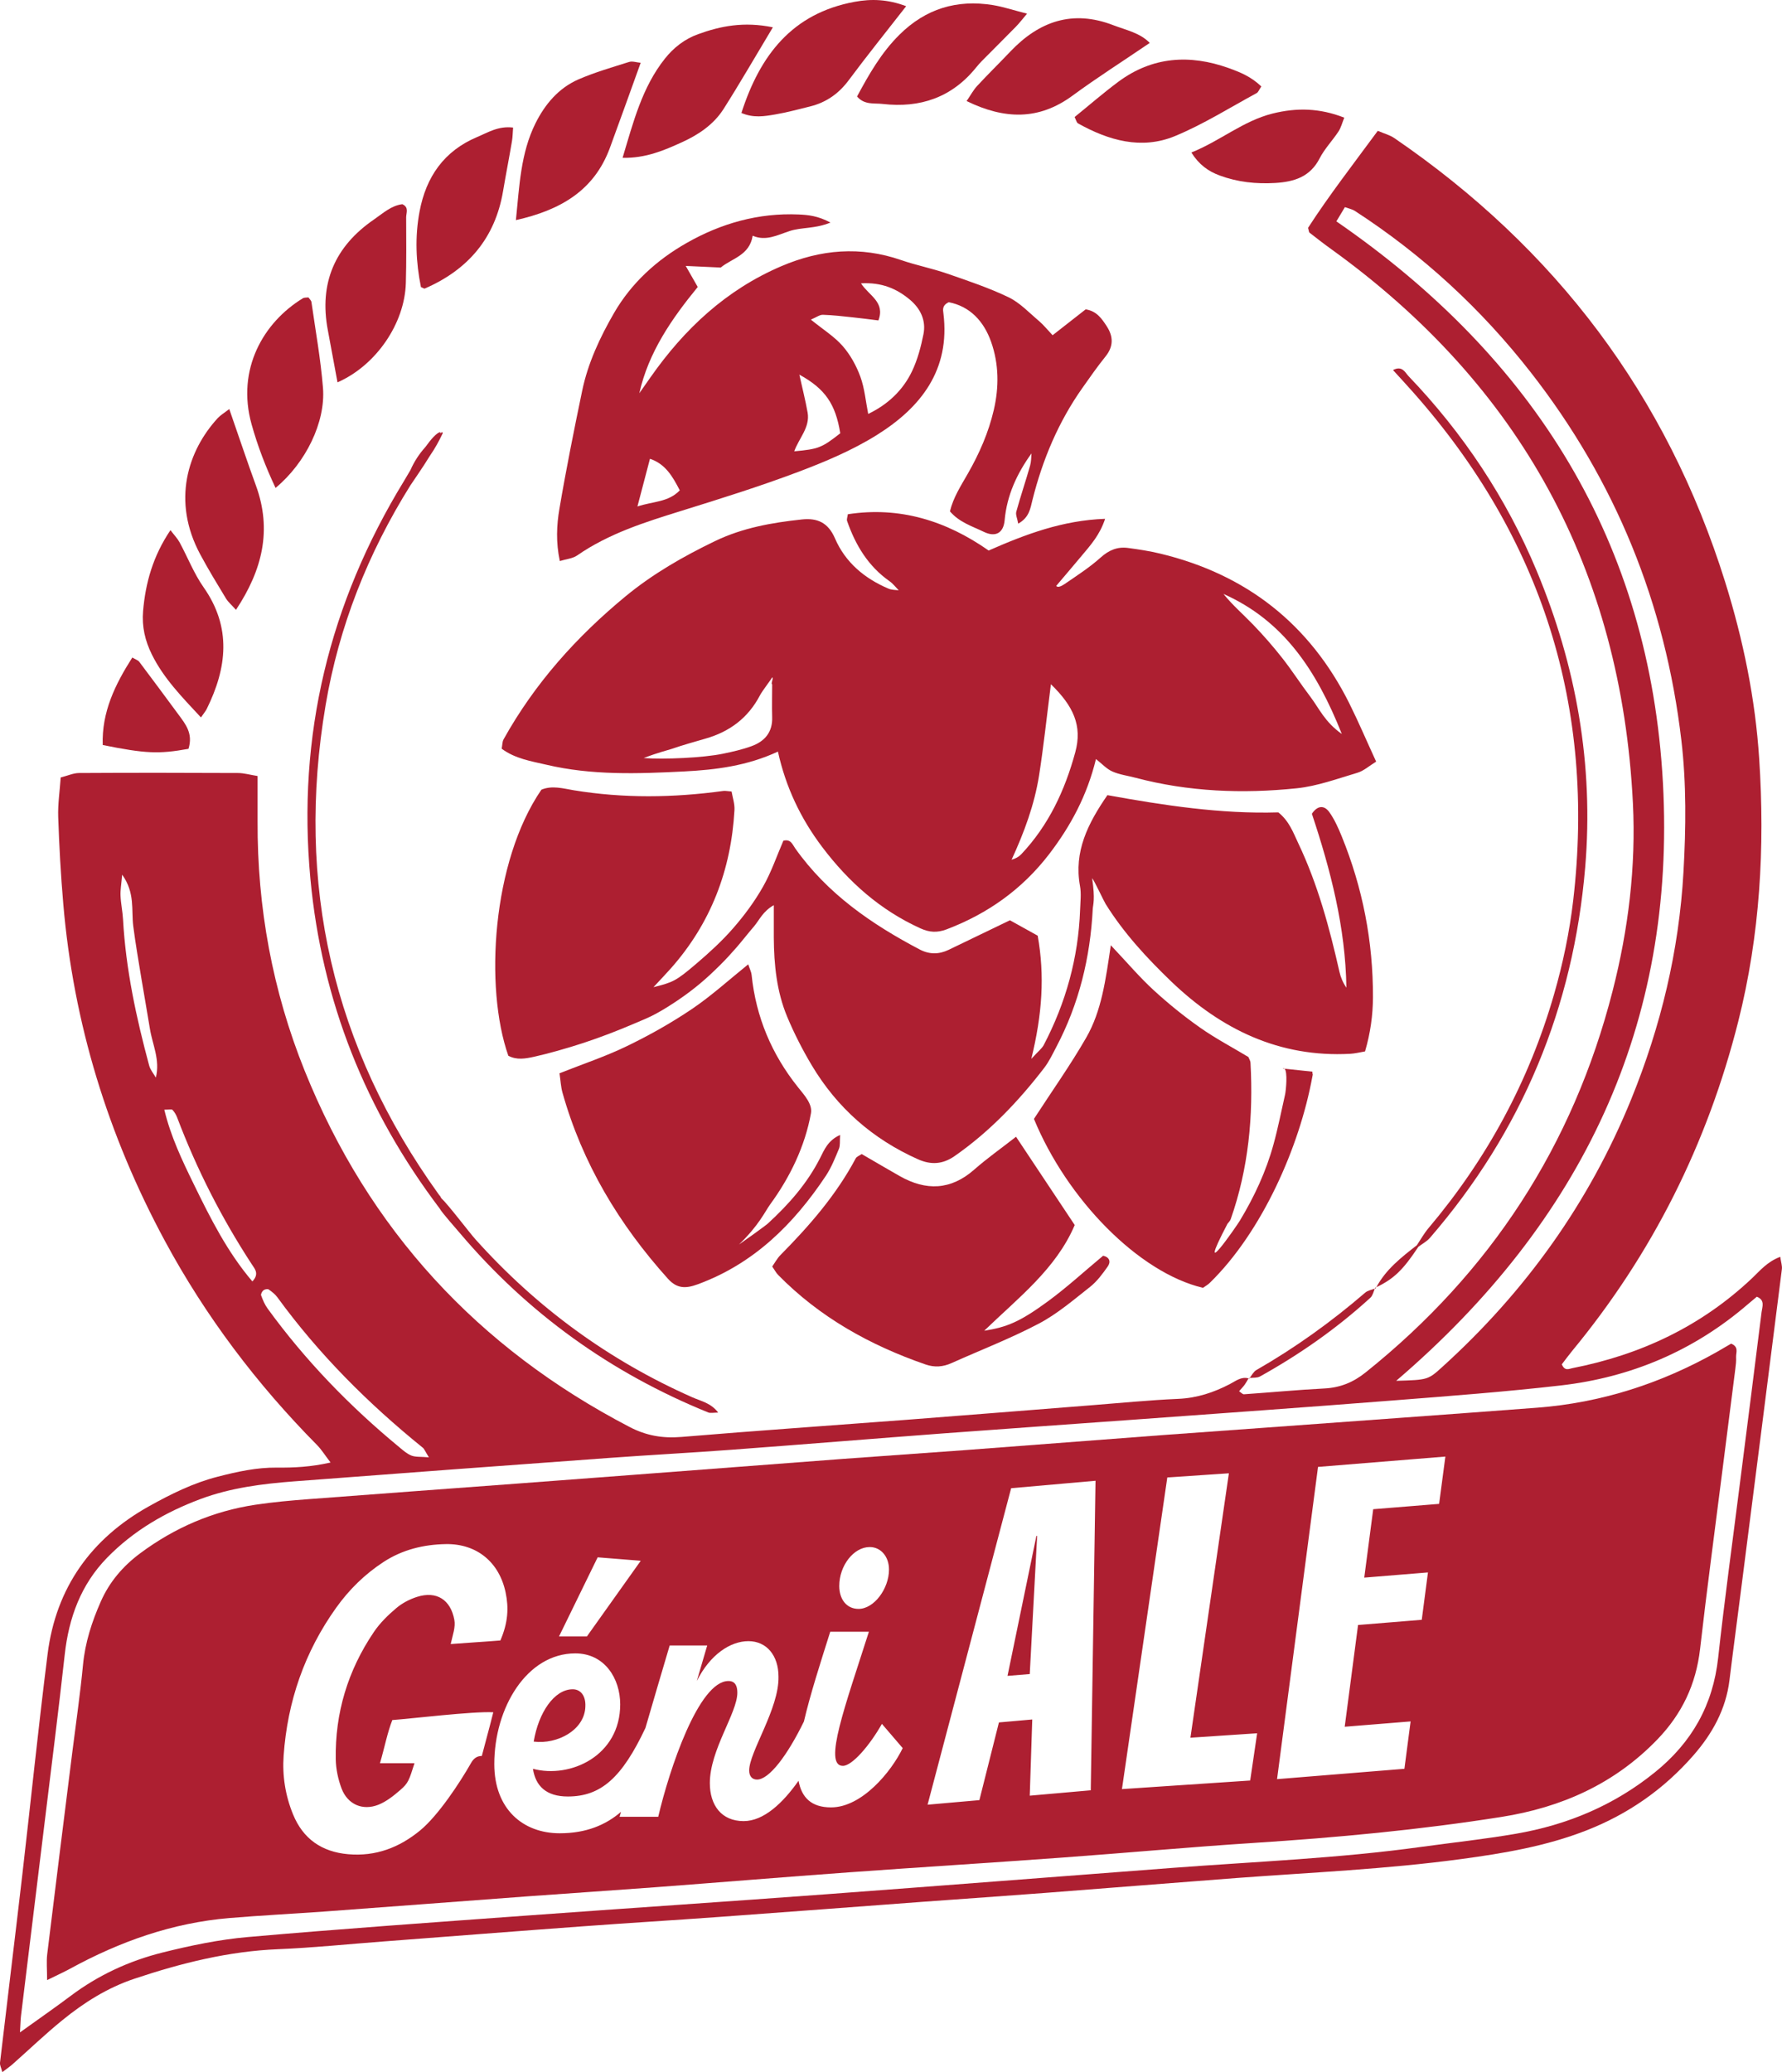 <?xml version="1.0" encoding="UTF-8"?>
<svg id="Calque_1" data-name="Calque 1" xmlns="http://www.w3.org/2000/svg" viewBox="0 0 284.48 330.7">
  <defs>
    <style>
      .cls-1 {
        fill: #ad1f31;
        stroke-width: 0px;
      }
    </style>
  </defs>
  <path class="cls-1" d="m279.77,203.93c-8.13,7.71-17.83,12.28-28.75,14.42-.56.11-1.21.52-1.69-.61.48-.62,1.02-1.37,1.61-2.09,12.84-15.54,21.63-33.1,26.56-52.65,3.48-13.79,4.26-27.79,3.34-41.89-.62-9.59-2.55-18.98-5.42-28.18-9.31-29.83-27.11-53.3-52.83-70.89-.73-.5-1.65-.73-2.64-1.16-3.91,5.31-7.8,10.33-11.13,15.48.14.49.13.7.23.77,1.13.88,2.25,1.76,3.41,2.59,30.26,21.77,46.37,51.29,48.22,88.49.5,10.1-.73,20.14-3.24,29.93-6.31,24.69-19.52,44.96-39.43,60.89-1.97,1.58-4.03,2.42-6.53,2.56-4.3.22-8.6.63-12.9.93-.21.01-.45-.27-.77-.49.32-.37.64-.69.9-1.05.23-.32.41-.67.61-1-1.18-.32-2.07.44-3,.92-2.58,1.34-5.24,2.22-8.21,2.35-4.63.2-9.24.66-13.86,1.02-9.88.77-19.75,1.58-29.63,2.33-11.95.91-23.91,1.73-35.85,2.73-2.98.25-5.63-.21-8.28-1.6-24.24-12.62-41.64-31.49-51.86-56.86-5.13-12.75-7.57-26.05-7.51-39.8,0-2.37,0-4.74,0-7.22-1.24-.2-2.16-.47-3.09-.48-8.48-.04-16.95-.05-25.43,0-.9.01-1.8.43-2.91.71-.15,2.18-.47,4.25-.4,6.3.16,4.63.41,9.26.81,13.87,1.62,19.06,7.14,36.96,16.22,53.79,6.5,12.05,14.67,22.85,24.29,32.58.72.73,1.26,1.62,2.16,2.79-3.15.71-5.86.84-8.56.81-3.24-.03-6.33.65-9.44,1.45-3.92,1-7.5,2.78-10.98,4.72-9.25,5.16-14.85,13-16.19,23.57-1.48,11.73-2.68,23.5-4.04,35.25-1.16,10-2.39,19.99-3.56,29.99-.04.38.18.79.37,1.5.71-.54,1.21-.88,1.66-1.28,2.63-2.33,5.17-4.77,7.89-6.98,3.48-2.84,7.25-5.22,11.58-6.66,7.46-2.49,15.01-4.38,22.93-4.7,5.59-.23,11.16-.81,16.73-1.23,10.68-.81,21.35-1.65,32.03-2.43,7.17-.53,14.35-.96,21.52-1.48,11-.8,21.99-1.63,32.98-2.45,6.38-.47,12.75-.9,19.13-1.39,10.2-.78,20.39-1.61,30.59-2.38,11.95-.89,23.92-1.41,35.82-3.02,6.83-.92,13.57-2.05,20.04-4.58,6.7-2.62,12.4-6.62,17.1-12.01,2.98-3.42,5.15-7.31,5.72-11.93.62-5.08,1.31-10.14,1.95-15.22,2.15-16.8,4.3-33.61,6.42-50.41.07-.53-.14-1.1-.26-1.97-2.08.79-3.19,2.17-4.43,3.35Zm-254.89-31.95c-.36-.63-.87-1.22-1.06-1.9-2.07-7.67-3.74-15.4-4.18-23.37-.07-1.26-.35-2.51-.4-3.77-.04-.89.13-1.79.26-3.35,2.09,2.91,1.45,5.64,1.77,8.19.36,2.82.85,5.62,1.31,8.43.44,2.66.92,5.31,1.35,7.97.41,2.55,1.66,4.96.95,7.8Zm15.41,32.53c-3.99-4.68-6.7-10.08-9.34-15.49-1.86-3.8-3.7-7.65-4.72-11.92.75,0,1.16-.12,1.29.02.32.33.58.76.75,1.2,3.12,8.24,7.09,16.05,11.91,23.43.51.77,1.25,1.55.11,2.76Zm225.18-79.59c-2.1-38.35-20.48-67.79-52.13-89.59.47-.79.9-1.51,1.36-2.27.69.25,1.18.34,1.56.58,10.83,7.02,20.19,15.64,28.13,25.81,13.51,17.3,21.47,36.92,24.02,58.67.82,6.96.74,14,.34,21.05-.71,12.59-3.61,24.61-8.33,36.23-6.73,16.57-16.91,30.73-30.13,42.72-2.33,2.12-2.35,2.1-7.4,2.25,29.77-25.48,44.68-56.97,42.58-95.45ZM42.71,208.82c-.45-.62-.76-1.36-1.02-2.08-.08-.21.15-.64.36-.81.2-.16.66-.26.84-.14.51.35,1.03.76,1.39,1.25,6.62,9.09,14.5,16.96,23.22,24.01.23.18.34.52.97,1.53-1.3-.11-2.1-.02-2.77-.27-.72-.28-1.35-.84-1.96-1.35-7.91-6.52-15-13.84-21.03-22.14Zm238.51.58c-1.14,9.2-2.32,18.39-3.49,27.58-1.16,9.19-2.43,18.37-3.44,27.58-.83,7.58-4.21,13.55-10.14,18.32-6.53,5.26-13.95,8.36-22.11,9.77-5.03.87-10.12,1.41-15.19,2.11-13.15,1.82-26.4,2.34-39.62,3.34-18.48,1.4-36.95,2.85-55.43,4.22-15.93,1.18-31.87,2.24-47.8,3.4-14.81,1.08-29.63,2.12-44.43,3.42-4.59.4-9.17,1.36-13.66,2.48-5.3,1.33-10.24,3.61-14.65,6.93-2.41,1.81-4.88,3.52-8.07,5.81.09-1.47.09-2.09.17-2.7,1.23-10.15,2.48-20.29,3.72-30.44,1.1-9.04,2.25-18.07,3.25-27.12.65-5.91,2.58-11.21,6.77-15.5,4.2-4.3,9.28-7.26,14.9-9.36,4.85-1.81,9.92-2.44,15.03-2.83,16.73-1.28,33.45-2.51,50.18-3.73,6.53-.48,13.08-.82,19.61-1.31,11.31-.84,22.62-1.77,33.93-2.62,10.04-.75,20.08-1.44,30.11-2.17,13.86-1.01,27.73-1.99,41.58-3.08,8.91-.7,17.84-1.37,26.72-2.39,11.22-1.29,21.26-5.54,29.87-12.96.48-.41.96-.81,1.43-1.2,1.35.53.87,1.6.76,2.45Z"/>
  <path class="cls-1" d="m185.25,88.36c-1.7-.41-3.44-.68-5.18-.91-1.67-.22-3.02.33-4.34,1.51-1.77,1.59-3.79,2.89-5.76,4.24-.43.29-1.11.67-1.35.3,1.39-1.64,2.73-3.21,4.05-4.79,1.42-1.69,2.92-3.35,3.75-5.91-6.77.24-12.66,2.45-18.59,5.06-6.82-4.77-14.22-7.06-22.48-5.79-.06.46-.21.81-.12,1.07,1.34,3.85,3.36,7.22,6.78,9.62.55.39.98.95,1.46,1.45-.56-.06-1.15-.06-1.64-.27-3.82-1.62-6.88-4.19-8.53-8.01-1.09-2.53-2.81-3.29-5.28-3.03-4.79.51-9.49,1.34-13.88,3.46-5.06,2.44-9.9,5.21-14.25,8.79-7.85,6.47-14.53,13.92-19.5,22.85-.21.38-.19.9-.3,1.49,2.15,1.6,4.7,1.99,7.15,2.56,7.25,1.71,14.59,1.44,21.95,1.07,5.12-.26,10.12-.9,15-3.17,1.26,5.7,3.64,10.69,7.06,15.22,4.22,5.59,9.28,10.09,15.71,13,1.41.64,2.66.71,4.13.16,6.59-2.5,12.11-6.42,16.41-12.03,3.44-4.49,6.06-9.38,7.46-15.16.98.77,1.71,1.59,2.63,1.99,1.15.51,2.46.67,3.7,1,8.46,2.24,17.07,2.57,25.7,1.68,3.29-.34,6.51-1.53,9.71-2.48,1.01-.3,1.87-1.09,2.99-1.78-1.49-3.23-2.8-6.32-4.29-9.31-6.32-12.64-16.42-20.57-30.15-23.88Zm-61.98,20.84c0,1.74-.05,3.48,0,5.22.09,2.43-1.18,3.9-3.31,4.67-1.48.54-3.04.89-4.59,1.21-3.12.64-9.41.93-12.61.68,2.37-.91,3.85-1.25,4.44-1.45,1.8-.62,3.63-1.13,5.46-1.66,3.84-1.1,6.78-3.31,8.65-6.88.35-.68,1.56-2.23,1.97-2.88.25.05-.26,1.04-.02,1.09Zm48.39,10.85c-1.66,6.1-4.25,11.65-8.62,16.28-.38.4-.89.69-1.55.88,2.01-4.36,3.65-8.78,4.39-13.46.71-4.52,1.19-9.08,1.89-14.55,3.59,3.49,5.04,6.62,3.89,10.85Zm37.55-8.82c-1.54-2.02-2.91-4.17-4.48-6.17-1.47-1.87-3.04-3.67-4.69-5.38-1.57-1.63-3.3-3.12-4.72-4.89,9.55,4.25,14.83,12.14,18.89,22.35-2.72-1.91-3.64-4.11-5-5.91Z"/>
  <path class="cls-1" d="m117.25,129.3c.06-1.01-.3-2.04-.46-2.98-.68-.05-1-.13-1.31-.09-7.97,1.09-15.92,1.2-23.89-.11-1.7-.28-3.45-.81-5.16-.09-7.88,11.48-9.11,31.57-5.28,42.46,1.35.73,2.77.46,4.17.15,1.25-.28,2.49-.6,3.72-.95,1.38-.39,2.76-.8,4.12-1.25,1.37-.45,2.72-.94,4.07-1.45,1.34-.51,2.68-1.06,4-1.62,1.17-.5,2.37-.97,3.48-1.58,1.26-.68,2.48-1.46,3.67-2.27s2.34-1.68,3.44-2.6,2.15-1.92,3.17-2.93c.91-.9,1.77-1.85,2.61-2.81.94-1.09,1.82-2.23,2.76-3.32.87-1.02,1.4-2.4,3.17-3.4,0,2.09,0,3.63,0,5.17.03,4.34.46,8.64,2.15,12.67,1.11,2.65,2.43,5.23,3.9,7.7,4.05,6.79,9.73,11.79,16.96,15.01,2.06.92,3.94.83,5.86-.51,5.57-3.88,10.18-8.72,14.29-14.06.77-1,1.33-2.18,1.92-3.31,3.65-6.91,5.44-14.3,5.84-22.07.04-.7.41-1.47-.1-4.91.36.41,1.84,3.61,2.15,4.11,2.9,4.66,6.6,8.65,10.52,12.42,7.97,7.62,17.25,12.11,28.53,11.5.76-.04,1.51-.23,2.37-.38.86-2.96,1.25-5.77,1.26-8.65.03-8.9-1.64-17.47-5-25.71-.54-1.32-1.14-2.67-1.96-3.82-.76-1.07-1.82-1.18-2.79.25,2.98,8.95,5.37,18.13,5.51,27.76-.55-.8-.91-1.65-1.11-2.54-1.59-7.03-3.46-13.97-6.57-20.51-.81-1.71-1.45-3.55-3.19-4.93-9.19.28-18.33-1.13-27.28-2.75-3.14,4.55-5.37,9.02-4.38,14.48.23,1.24.06,2.55.02,3.83-.28,7.64-2.27,14.82-5.81,21.58-.29.55-.85.96-1.98,2.2,1.75-7.14,2.16-13.28,1.02-19.66-1.54-.86-3.05-1.69-4.43-2.46-3.45,1.67-6.61,3.18-9.77,4.71-1.55.75-3.08.76-4.6-.03-7.72-4.05-14.79-8.92-19.92-16.17-.42-.6-.7-1.51-1.88-1.21-1.05,2.42-1.92,5.01-3.25,7.34-1.33,2.35-2.97,4.57-4.75,6.61-1.77,2.04-3.8,3.89-5.86,5.65-3.33,2.84-3.76,2.99-6.88,3.78,1.02-1.1,1.89-2.01,2.73-2.95,6.42-7.22,9.66-15.72,10.2-25.3Z"/>
  <path class="cls-1" d="m120.16,37.62c2.11.92,3.98-.12,5.9-.75,1.9-.62,4.02-.33,6.52-1.35-2.01-1.07-3.53-1.22-5.08-1.29-6.42-.28-12.4,1.42-17.89,4.55-4.77,2.71-8.82,6.39-11.6,11.2-2.24,3.88-4.15,7.96-5.07,12.38-1.3,6.25-2.56,12.52-3.63,18.82-.45,2.62-.58,5.35.06,8.36,1.07-.33,2.06-.4,2.76-.89,5.08-3.52,10.86-5.32,16.67-7.13,6.25-1.94,12.51-3.9,18.64-6.21,4.32-1.63,8.66-3.46,12.56-5.9,7.02-4.39,11.72-10.38,10.61-19.38-.07-.57-.25-1.28.85-1.8,3.38.66,5.59,3.02,6.76,6.32,1.25,3.54,1.28,7.22.43,10.88-.84,3.61-2.31,6.96-4.15,10.17-1.09,1.91-2.32,3.79-2.85,6.01,1.52,1.77,3.56,2.37,5.39,3.26,1.86.91,3.15.23,3.34-1.83.36-4.02,1.98-7.48,4.29-10.68-.05.67-.05,1.35-.23,1.98-.7,2.45-1.52,4.87-2.2,7.33-.13.47.16,1.06.31,1.9,1.79-1,1.94-2.46,2.28-3.81,1.61-6.41,4.13-12.42,7.96-17.84,1.2-1.7,2.39-3.41,3.69-5.02,1.31-1.62,1.26-3.21.19-4.85-.78-1.19-1.58-2.4-3.35-2.68-1.68,1.31-3.39,2.65-5.28,4.13-.86-.91-1.45-1.65-2.15-2.25-1.58-1.33-3.06-2.93-4.88-3.81-3.15-1.51-6.5-2.63-9.82-3.78-2.4-.83-4.92-1.32-7.32-2.15-6.53-2.26-12.85-1.71-19.13.97-8.82,3.77-15.49,10.02-20.91,17.76-.59.84-1.18,1.68-1.77,2.52,1.48-6.57,5.18-11.89,9.33-16.96-.64-1.13-1.19-2.08-1.92-3.36,1.93.09,3.65.17,5.59.26,1.72-1.45,4.6-1.91,5.1-5.08Zm11.21,12.62c1.57.05,3.14.23,4.71.4,1.38.14,2.75.33,4.15.5,1.12-2.95-1.51-3.95-2.78-5.92,3.3-.19,5.71.85,7.82,2.62,1.69,1.42,2.59,3.32,2.15,5.51-.4,2-.94,4.04-1.81,5.87-1.48,3.13-3.98,5.4-7.01,6.84-.4-2.02-.57-4.07-1.25-5.94-.64-1.75-1.6-3.49-2.82-4.89-1.33-1.52-3.12-2.63-5.08-4.22.9-.39,1.42-.79,1.92-.77Zm-2.44,15.61c-.35-1.97-.85-3.92-1.32-6.06,4.12,2.26,5.78,4.69,6.53,9.36-2.94,2.31-3.49,2.53-7.35,2.88.76-2.11,2.55-3.83,2.14-6.18Zm-25.17,7.37c2.46.82,3.61,2.8,4.76,5.04-1.84,1.91-4.24,1.74-6.76,2.57.78-2.95,1.37-5.21,2-7.61Z"/>
  <path class="cls-1" d="m193.15,204.72c8.31-8.11,14.31-21.67,16.36-32.92.17-.93.02.19,0-.77l-4.44-.47c.51.49.23,3.46.08,4.13-.6,2.64-1.12,5.31-1.84,7.92-1.18,4.33-3.07,8.38-5.39,12.22-.51.84-7.31,10.7-1.97.49.18-.25.43-.47.52-.74,2.85-8.1,3.63-16.47,3.16-24.99-.02-.3-.22-.59-.34-.9-2.58-1.55-5.27-2.97-7.73-4.7-2.6-1.83-5.09-3.85-7.43-6-2.2-2.02-4.15-4.33-6.8-7.13-.82,5.54-1.47,10.48-3.93,14.75-2.53,4.4-5.49,8.56-8.34,12.96,5.28,12.83,16.71,24.53,26.98,26.96.35-.25.78-.48,1.11-.81Z"/>
  <path class="cls-1" d="m204.77,170.53l.3.03c-.08-.07-.18-.1-.3-.03Z"/>
  <path class="cls-1" d="m147.75,217.76c1.44.5,2.8.4,4.18-.23,4.66-2.09,9.44-3.93,13.95-6.31,2.93-1.55,5.52-3.78,8.15-5.85,1.1-.87,1.98-2.07,2.8-3.23.54-.76.31-1.51-.73-1.73-2.95,2.45-5.76,5.04-8.83,7.29-4.51,3.3-6.56,4.11-10.15,4.68,5.45-5.27,11.47-9.87,14.45-16.87-3.17-4.76-6.17-9.27-9.37-14.09-2.43,1.9-4.65,3.46-6.67,5.24-3.76,3.31-7.71,3.41-11.91,1.03-.97-.55-1.94-1.11-2.9-1.67-1.08-.63-2.16-1.26-3.16-1.84-.44.3-.8.42-.94.67-3.11,5.85-7.4,10.77-12.02,15.44-.53.54-.9,1.24-1.32,1.84.39.56.61,1,.94,1.34,6.63,6.75,14.65,11.22,23.53,14.29Z"/>
  <path class="cls-1" d="m100.45,9.88c-2.72.86-5.47,1.65-8.08,2.78-3.18,1.38-5.35,3.95-6.88,7.01-2.38,4.78-2.57,10-3.13,15.46,7.08-1.59,12.48-4.69,15-11.52,1.64-4.46,3.24-8.93,4.92-13.59-.65-.05-1.3-.3-1.83-.14Z"/>
  <path class="cls-1" d="m37.67,97.33c4.23-6.38,5.77-12.76,3.19-19.83-1.42-3.89-2.73-7.83-4.26-12.22-.88.68-1.43,1-1.84,1.45-4.78,5.2-7.37,13.22-2.8,21.74,1.28,2.39,2.7,4.71,4.11,7.04.37.6.94,1.07,1.6,1.82Z"/>
  <path class="cls-1" d="m111.43,5.46c-2.11.76-3.9,2.14-5.31,3.93-3.61,4.56-5,10.03-6.73,15.8,3.72.07,6.62-1.19,9.48-2.49,2.64-1.2,5.05-2.82,6.63-5.29,2.62-4.12,5.06-8.36,7.88-13.05-4.62-.95-8.34-.21-11.95,1.1Z"/>
  <path class="cls-1" d="m64.23,32.59c-1.78.22-3.09,1.45-4.5,2.42-6.28,4.3-8.82,10.18-7.39,17.71.5,2.65.98,5.3,1.54,8.3,6.18-2.71,10.73-9.41,10.91-15.85.1-3.49.06-6.99.05-10.49,0-.7.49-1.59-.61-2.09Z"/>
  <path class="cls-1" d="m51.56,61.89c-.37-4.58-1.19-9.12-1.84-13.68-.04-.26-.31-.49-.47-.74-.31.04-.67-.01-.91.14-6.27,3.82-10.63,11.31-8.18,20.1.97,3.48,2.26,6.83,3.83,10.16,4.8-3.98,8.01-10.49,7.57-15.98Z"/>
  <path class="cls-1" d="m136.43.29c-9.98,1.84-15.11,8.54-18.07,17.74,1.94.83,3.68.53,5.37.24,1.88-.32,3.73-.82,5.59-1.28,2.57-.64,4.58-2.04,6.18-4.2,2.84-3.82,5.83-7.53,9.16-11.8-2.9-1.1-5.53-1.2-8.23-.7Z"/>
  <path class="cls-1" d="m161.29,8.23c-1.76,1.85-3.58,3.63-5.31,5.5-.6.65-1.03,1.47-1.67,2.4,6.04,2.94,11.51,3.1,16.9-.86,3.95-2.9,8.09-5.53,12.34-8.42-1.59-1.63-3.81-2.05-5.83-2.83-6.48-2.5-11.83-.63-16.43,4.21Z"/>
  <path class="cls-1" d="m178.52,13.06c-2.41,1.79-4.68,3.77-6.97,5.62.25.49.32.89.54,1.01,4.89,2.73,10.12,4.24,15.48,2.03,4.52-1.87,8.72-4.52,13.04-6.86.25-.13.37-.5.75-1.06-1.64-1.58-3.42-2.29-5.2-2.93-6.23-2.23-12.2-1.85-17.64,2.19Z"/>
  <path class="cls-1" d="m143.59,5.54c-2.89,2.86-4.84,6.27-6.77,9.86,1.19,1.39,2.74,1.03,4.09,1.19,5.98.69,11.05-1.03,14.91-5.81.3-.37.62-.74.96-1.08,1.8-1.82,3.61-3.61,5.4-5.44.53-.54.99-1.15,1.78-2.08-2.1-.53-3.76-1.09-5.46-1.37-5.75-.92-10.71.57-14.91,4.73Z"/>
  <path class="cls-1" d="m80.31,30.5c.45-2.66.97-5.3,1.42-7.96.12-.71.12-1.43.18-2.18-2.36-.29-4.02.79-5.74,1.51-5.28,2.22-8.15,6.35-9.19,11.88-.77,4.08-.58,8.12.22,12.07.32.12.5.27.61.23,6.89-2.99,11.23-8.03,12.5-15.55Z"/>
  <path class="cls-1" d="m33,113.15c3.24-6.56,4.01-13.01-.51-19.44-1.54-2.2-2.54-4.79-3.83-7.17-.34-.62-.85-1.14-1.45-1.93-2.79,4.15-3.98,8.39-4.37,12.92-.21,2.45.31,4.72,1.41,6.94,1.88,3.79,4.76,6.73,7.83,10.03.39-.58.71-.94.92-1.35Z"/>
  <path class="cls-1" d="m210.67,25.27c.79-1.54,2.05-2.83,3.01-4.29.4-.61.58-1.36.92-2.2-3.94-1.55-7.62-1.61-11.44-.66-4.72,1.18-8.38,4.38-12.97,6.22,1.21,1.93,2.69,2.99,4.5,3.66,2.88,1.07,5.84,1.38,8.9,1.2,3.04-.19,5.56-.97,7.08-3.93Z"/>
  <path class="cls-1" d="m70.21,192.9c.27.56,2.82,3.43,3.2,3.89,10.85,12.81,24.1,22.32,39.65,28.63.38.15.88.02,1.59.02-1.14-1.53-2.75-1.83-4.11-2.43-13.37-5.91-24.88-14.34-34.63-25.21-.94-1.04-4.41-5.62-5.45-6.56-.08-.13-.14-.23-.19-.31-.06-.08-.14-.19-.26-.35-16.9-23.5-22.85-49.57-18.03-78.04,2.12-12.55,6.76-24.25,13.53-35.07.36-.57,1.89-2.71,3.12-4.73.79-1.14,1.47-2.36,2.07-3.65l-.15-.13c-.09.07-.17.14-.26.21,0-.07,0-.15,0-.21-.57.09-1.47,1.11-2.38,2.38-.98,1.09-1.78,2.3-2.38,3.67-.49.82-.87,1.47-1.03,1.74-11.94,19.52-17.08,40.64-14.95,63.48,1.82,19.56,8.84,37.05,20.66,52.67Z"/>
  <path class="cls-1" d="m70.27,190.93c.39.52-.41-.67,0,0h0Z"/>
  <path class="cls-1" d="m131.85,187.64c.87-1.32,1.47-2.83,2.08-4.3.22-.53.12-1.18.19-2.21-1.97.88-2.53,2.38-3.21,3.71-2.06,4.05-5.01,7.39-8.33,10.43-.4.37-4.15,3.05-4.61,3.35,3.19-3.07,4.16-5.27,4.97-6.39,3.21-4.39,5.58-9.33,6.52-14.55.27-1.47-1.06-2.91-2.07-4.17-4.19-5.24-6.71-11.2-7.4-17.91-.04-.46-.28-.9-.54-1.7-3.08,2.48-5.9,5.05-9.03,7.16-3.3,2.22-6.8,4.19-10.39,5.92-3.41,1.65-7.04,2.85-10.71,4.31.18,1.23.22,2.18.47,3.07,3.17,11.29,9.04,21.06,16.86,29.74,1.42,1.57,2.82,1.57,4.7.88,8.97-3.28,15.34-9.59,20.5-17.34Z"/>
  <path class="cls-1" d="m21.12,104.94c-2.74,4.29-4.9,8.71-4.72,13.96,6.78,1.37,8.94,1.47,13.69.61.77-2.47-.49-3.96-1.62-5.5-2.08-2.82-4.16-5.63-6.27-8.43-.18-.22-.53-.32-1.08-.64Z"/>
  <path class="cls-1" d="m218.77,207.11c.37-.34.5-.94.7-1.45-.53.19-1.13.3-1.53.64-5.41,4.66-11.18,8.8-17.37,12.35-.45.26-.72.81-1.06,1.26.57-.05,1.19.01,1.65-.24,6.34-3.53,12.25-7.66,17.61-12.56Z"/>
  <path class="cls-1" d="m199.45,220.02s.05-.07.07-.1c-.05.01-.1.01-.14.01-.01.02-.02.04-.04.06.04.01.07.01.1.02h.01Z"/>
  <path class="cls-1" d="m70.55,68.96s.14.12.15.12l-.15-.12Z"/>
  <path class="cls-1" d="m219.53,205.53s-.03.09-.05.13c.04-.02.08-.03.13-.04h0s0-.01.01-.01h0c.03-.06.07-.11.09-.17-.06.03-.11.06-.18.09Z"/>
  <path class="cls-1" d="m248.09,158.69c-3.99,13.85-10.73,26.29-20.05,37.32-.7.83-1.24,1.81-1.85,2.72-2.47,1.93-4.95,3.85-6.46,6.7,2.8-1.35,4.26-2.76,6.7-6.45.62-.47,1.35-.85,1.85-1.43,14.71-17,22.9-36.79,24.78-59.12,1.38-16.37-1.42-32.18-7.75-47.34-4.86-11.63-11.74-21.97-20.46-31.07-.54-.57-.99-1.73-2.47-.96,1.13,1.24,2.2,2.39,3.24,3.57,20.57,23.22,29.11,50.26,25.53,81.05-.59,5.06-1.65,10.12-3.06,15.01Z"/>
  <path class="cls-1" d="m93.45,272.29c.06-1.59-.71-2.69-2.02-2.69-2.96,0-5.46,3.73-6.23,8.35,3.8.48,8.19-1.87,8.25-5.66Z"/>
  <polygon class="cls-1" points="160.84 267.46 164.39 267.17 165.57 245.12 165.45 245.13 160.84 267.46"/>
  <path class="cls-1" d="m276.36,214.44c-.72.42-1.53.9-2.34,1.36-8.9,5.01-18.42,8.08-28.63,8.86-14.66,1.11-29.33,2.16-44,3.23-5.26.38-10.52.75-15.78,1.14-10.52.79-21.03,1.61-31.55,2.4-6.54.49-13.08.92-19.61,1.41-11.32.85-22.63,1.72-33.94,2.58-6.06.46-12.11.92-18.17,1.37-11,.82-22,1.62-33,2.46-2.87.22-5.74.47-8.58.9-6.76,1.02-12.87,3.65-18.37,7.74-2.76,2.05-4.91,4.56-6.3,7.71-1.43,3.23-2.5,6.54-2.84,10.1-.44,4.61-1.11,9.2-1.69,13.8-1.35,10.79-2.71,21.57-4.02,32.36-.15,1.21-.02,2.45-.02,4.15,1.5-.74,2.62-1.24,3.7-1.83,7.94-4.34,16.33-7.31,25.4-8.07,5.1-.43,10.2-.68,15.3-1.05,10.84-.79,21.67-1.63,32.51-2.43,6.7-.49,13.4-.93,20.09-1.43,10.36-.78,20.71-1.64,31.07-2.39,11.32-.82,22.65-1.52,33.97-2.35,10.2-.74,20.39-1.68,30.59-2.34,13.24-.85,26.45-2.08,39.55-4.15,9.56-1.51,18.03-5.26,24.88-12.36,3.94-4.09,6.17-8.8,6.82-14.43,1.07-9.37,2.33-18.72,3.51-28.07.7-5.55,1.42-11.1,2.12-16.65.08-.63.16-1.28.12-1.91-.02-.7.47-1.6-.79-2.11Zm-137.52,32.46c1.78,0,3.08,1.52,3.08,3.59,0,3.04-2.37,6.28-4.86,6.28-1.96,0-3.08-1.59-3.08-3.66,0-3.25,2.31-6.21,4.86-6.21Zm-43.43,1.64l6.88.55-8.6,12.08h-4.45l6.17-12.63Zm-20.19,32.79c-1.83,3.22-5.27,8.42-8.14,10.79-3.34,2.75-7.12,4.19-11.51,3.8-4.2-.37-7.19-2.44-8.79-6.36-1.23-3-1.73-6.18-1.5-9.38.61-8.63,3.34-16.54,8.39-23.6,2.06-2.88,4.55-5.33,7.53-7.28,3.04-1.99,6.43-2.81,9.99-2.87,4.94-.08,8.53,2.91,9.53,7.74.5,2.39.41,4.75-.84,7.64-2.28.19-5.92.41-7.93.57.32-1.47.8-2.68.58-3.87-.59-3.19-2.82-4.65-5.95-3.66-1.19.38-2.38,1-3.33,1.81-1.33,1.12-2.62,2.39-3.58,3.82-4.14,6.12-6.2,12.92-6.07,20.31.03,1.56.38,3.19.93,4.65.97,2.53,3.34,3.58,5.87,2.59,1.29-.51,2.46-1.45,3.53-2.38,1.25-1.08,1.38-1.54,2.24-4.25h-5.51c.76-2.61,1.16-4.81,1.97-6.89,2.83-.2,12.92-1.42,16.12-1.24-.78,3.12,0,0-1.83,6.97q-1.08-.01-1.7,1.09Zm57.45,7.12c-3.15,0-4.7-1.58-5.19-4.25-2.51,3.57-5.57,6.44-8.76,6.44-3.56,0-5.4-2.55-5.4-6.07,0-5.31,4.39-11.18,4.39-14.43,0-1.1-.36-1.86-1.42-1.86-4.74,0-9.43,14.08-11.21,21.67h-6.17c.08-.26.15-.52.23-.79-2.44,2.09-5.55,3.42-9.79,3.42-5.87,0-10.44-3.87-10.44-11.04,0-9.04,5.22-17.67,12.93-17.67,4.68,0,7.17,4,7.17,8.14,0,8.21-7.95,11.87-13.93,10.28.42,2.76,2.13,4.42,5.57,4.42,5.26,0,8.63-2.96,12.39-10.94,1.28-4.39,2.56-8.77,3.87-13.16h5.99l-1.66,5.66c2.13-4.21,5.34-6.35,8.24-6.35s4.8,2.28,4.8,5.66c.12,5.11-4.68,12.01-4.68,14.98,0,.9.47,1.45,1.25,1.45,1.94,0,4.85-3.86,7.49-9.27,1-4.29,2.59-9.23,4.2-14.32h6.17c-3.74,11.73-7.35,21.4-4.15,21.4,1.48,0,4.27-3.24,6.23-6.7l3.32,3.87c-1.84,3.8-6.52,9.46-11.44,9.46Zm31.72-1.87l.4-12.16-5.32.47-3.12,12.4-8.27.73,13.34-50.51,13.47-1.19-.76,49.4-9.74.86Zm35.19-2.42l-20.47,1.37,7.24-49.74,9.83-.66-6.14,42.2,10.65-.71-1.11,7.54Zm30.16-44.15l-10.52.85-1.43,10.92,10.17-.83-.99,7.56-10.17.83-2.13,16.24,10.52-.85-.99,7.56-20.33,1.65,6.54-49.83,20.33-1.65-1,7.55Z"/>
</svg>